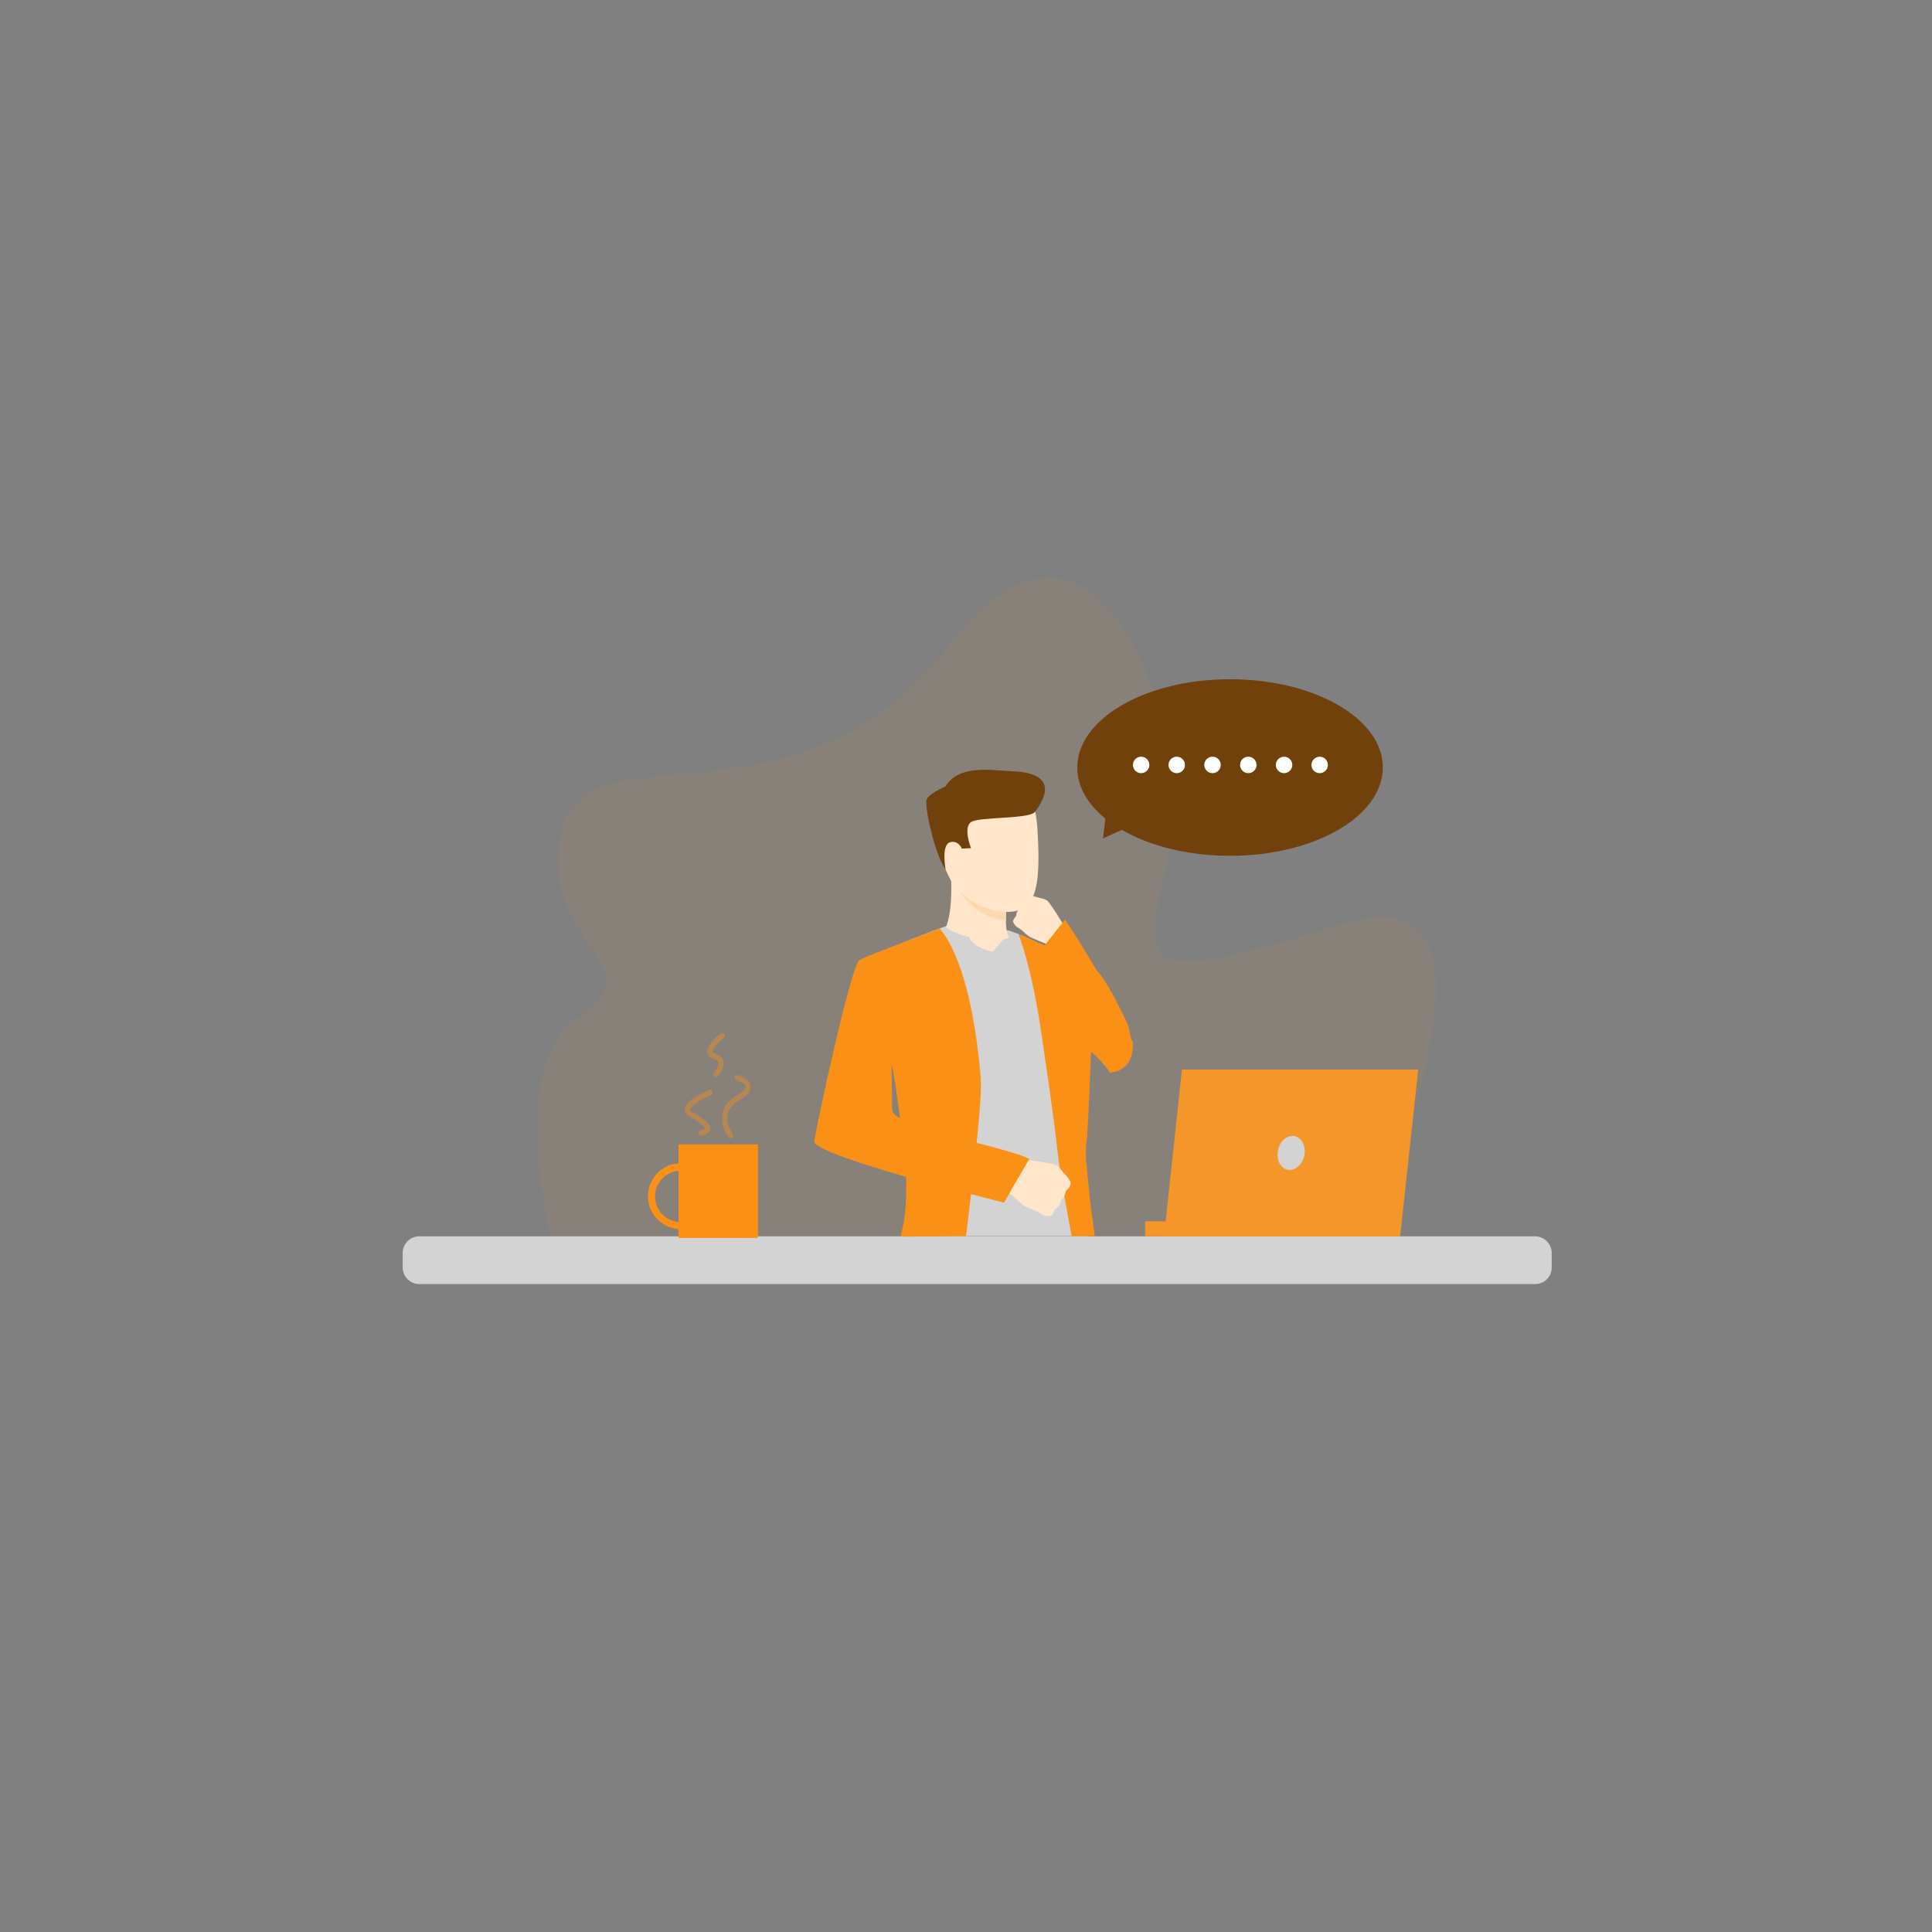 <svg xmlns="http://www.w3.org/2000/svg" enable-background="new 0 0 1080 1080" viewBox="0 0 1080 1080" id="ManThinkingwhiledoingworkinlaptop"><rect x="0" y="0" width="1080" height="1080" fill="#808080" stroke="none"/><path fill="#f4962a" d="M764.5 694.6c-2.7 0 93.7-208.8-9.8-179.1-103.5 29.7-120.4 38.6-102.6-31.9s-36.6-233.7-121.3-123.1S328.3 403.3 314 464.9s53.5 75.8 10.7 102.6-16.1 127.1-16.1 127.1h455.9z" opacity=".07" class="color2a94f4 svgShape"></path><path fill="#d3d3d3" d="M858.2 717.8H234.4c-5.1 0-9.3-4.2-9.3-9.3v-8.1c0-5.1 4.2-9.3 9.3-9.3h623.7c5.1 0 9.3 4.2 9.3 9.3v8.1c.1 5.2-4.1 9.3-9.2 9.3z" class="colord3d3d3 svgShape"></path><path fill="#fb9016" d="M379.3 639.7h44.4V692h-44.4z" class="colorffbe55 svgShape"></path><path fill="#fb9016" d="M380.6 687.1c-10.1 0-18.4-8.2-18.4-18.4s8.2-18.4 18.4-18.4 18.4 8.2 18.4 18.4-8.2 18.4-18.4 18.4zm0-32.7c-7.9 0-14.4 6.4-14.4 14.4s6.4 14.4 14.4 14.4 14.4-6.4 14.4-14.4-6.5-14.4-14.4-14.4z" class="colorffbe55 svgShape"></path><g opacity=".41" fill="#000000" class="color000000 svgShape"><path fill="#fb9016" d="M408.5 636.3c-.5 0-.9-.2-1.2-.6-.2-.3-4.8-6.5-3.4-13.3.8-3.9 3.4-7.2 7.6-9.7 5-2.9 5.3-4.8 5.2-5.4-.2-1.6-3.4-3-4.9-3.4-.8-.2-1.3-1-1.1-1.8.2-.8 1-1.3 1.8-1.1.7.2 6.5 1.9 7.1 5.9.4 2.8-1.8 5.5-6.7 8.4-3.5 2.1-5.6 4.7-6.2 7.7-1.1 5.5 2.9 10.8 2.9 10.9.5.7.4 1.6-.3 2.1-.2.2-.5.3-.8.3z" class="colorffbe55 svgShape"></path></g><g opacity=".41" fill="#000000" class="color000000 svgShape"><path fill="#fb9016" d="M392 634.8c-.7 0-1.3-.5-1.5-1.1-.2-.8.3-1.6 1.1-1.8 2.2-.5 2.5-1.1 2.5-1.1 0-.4-.5-1.9-8.7-6.7-2.3-1.3-2.6-2.9-2.6-4 .3-5 11.3-9.9 13.5-10.8.8-.3 1.6 0 2 .8.3.8 0 1.6-.8 2-5.5 2.4-11.6 6.2-11.7 8.3 0 .4.3.8 1.1 1.2 6.7 3.9 10.6 6.8 10.1 9.7-.4 2.5-3.7 3.3-4.7 3.6-.1-.1-.2-.1-.3-.1z" class="colorffbe55 svgShape"></path></g><g opacity=".41" fill="#000000" class="color000000 svgShape"><path fill="#fb9016" d="M400.3 601.9c-.4 0-.7-.1-1-.4-.6-.6-.6-1.5-.1-2.1.8-.8 2.9-3.7 2.4-5.5-.2-.8-1.1-1.5-2.5-1.9-2.6-.8-3.4-2.3-3.6-3.5-.8-4.3 5.9-9.7 7.3-10.8.7-.5 1.6-.4 2.1.3s.4 1.6-.3 2.1c-2.7 2.1-6.5 6-6.2 7.9.1.5.6.8 1.5 1.1 2.5.8 4 2.1 4.5 4 1 3.8-2.7 7.8-3.1 8.3-.2.4-.6.5-1 .5z" class="colorffbe55 svgShape"></path></g><path fill="#d3d3d3" d="M609.3 576.1c.9-12.2 1.5-23.6 1.9-34.2-2.9-1.6-6.5-3.4-9.3-4.7-8.7-4.2-20.9-9.8-28.7-13.4-4.6-2.1-9.1-3.6-9.1-3.6s-31.2-3-33.8-2.8c-.8 0-4.7 1.4-9.8 3.4-11.1 4.2-32.4 12.8-35.8 15.2-5 3.6-22.8 91-23.3 97-.5 5.8 24.3 13.7 47.2 19.7 0 8.9-.2 21.3-.4 32.6 0 1.9-.1 3.8-.1 5.7h100.2c-.1-1.9-.3-3.9-.4-5.7v-.7c-.4-7.7-1.9-21.4-1.5-34.8 0 0-.2-14.1 1.2-20.2.1-26.9 1.7-53.5 1.7-53.5zm-127.1 51.5c.2-11.4 15.3-32.6 15.3-32.6l.7-.3.8-.1 2.4-2.2c.6 2 5.6 30.6 6.8 47.3-14.2-2.8-26-6.7-26-12.1z" class="colord3d3d3 svgShape"></path><path fill="#fb9016" d="M611.2 685.3c-.7-4.7-1.3-9.5-1.8-14.1v-.1c-.2-1.5-.4-3.1-.5-4.6v-.2c-.7-6.4-1.3-12.5-1.8-18.1-.3-4.3 0-8.5.6-12.6 1.7-28.7 2.6-59 2.6-59 .9-12.4 1.4-24 1.8-34.8 0 0-39.2-18.5-42.8-19.6 0 0 7.4 17.5 13 56.5 2.1 15 6.1 40.2 9 66 1.6 13.9 4.5 28.1 6.7 40.6.3 1.9.7 3.8 1 5.7h13c-.3-1.9-.6-3.8-.8-5.7zM545.9 639.2c1.5-14.5 2.9-29 2.3-36.9-5.4-63.8-20.7-80.7-22.9-83.2-1.7.7-8.2 3.1-10.2 3.9-10.5 4.1-31.8 11.7-34.7 13.8-5 3.6-24.6 95.3-25.2 101.2-.4 4 25.3 12.4 51.4 19.9-.2 7.2.4 17.3-1.9 27.9-.4 1.9-1 3.1-1.1 5.5l36.4-.3c.2-1.9.5-3.8.7-5.7.7-5.7 1.4-11.5 2.1-17.8 10.9 2.8 18.4 4.7 18.4 4.7s10.3-17.4 13.3-24.4c.4-1.2-12.8-4.4-28.6-8.6zm-47.2-22c-.3-13.1-.3-22.2-.3-22.2 1.3 4.5 3.1 17.3 4.7 30-5.4-2.6-4.4-5.1-4.4-7.8z" class="colorffbe55 svgShape"></path><path fill="#ffe6ca" d="M528.7 518.4s4-7.5 2.9-28.8c-.3-5.9 31 14 31 14s-.1 2-.2 4.8c0 1.1-.1 2.4-.1 3.7v2.8c0 .7 0 1.4.1 2.1 0 .8.1 1.5.2 2.2.1 1.3.9 3.6 1.2 4.2 1.4 3.2-23.4 3.4-35.1-5z" class="colorffe3ca svgShape"></path><path fill="#ffe6ca" d="M561.1 524.8 555 532s-9.9-1.9-12.8-7.1c-3-5.2 18.9-.1 18.9-.1z" class="colorffe3ca svgShape"></path><path fill="#fb9016" d="M620.5 599.6c-8.9-12.8-17.3-15.9-17.3-15.9S577 553 598 539.3c0 0 9-.2 14 2.5 5.1 2.8 15.9 25.4 17.8 29.4 1.8 4 2.1 10.2 3.4 11.1-.1-.1 2.2 15.9-12.7 17.3z" class="colorffbe55 svgShape"></path><path fill="#ffe6ca" d="M586.7 679.9s-2.7-.1-3.8-.7c0 0-2-1.3-3.5-2.1-.5-.3-.9-.5-1.2-.6-1.2-.5-3.9-1.1-6.4-3-2.5-1.9-10.7-9.5-10.7-9.5l5.3-8.1 2.4-8s19 1.9 21.6 3.4c.2.1.5.3.7.5 2 1.5 2.9 3.4 3.9 4.3.4.3 3.7 3.9 3.5 5.3-.3 2-1.2 3.3-2.5 3.9 0 0-.7 3.9-2.7 5.6 0 0-.5 3.6-3.6 5.1 0-.1-.9 3.5-3 3.9zM545.4 435s31.6-16 34.5 28.1c2.9 44-4.3 49.4-26.7 45.7-22.4-3.6-27.4-31.1-31.7-44.1-4.3-12.9 13.3-26.5 23.9-29.7z" class="colorffe3ca svgShape"></path><path fill="#ffe6ca" d="M538.3 464.8c-.5-3.8-8.1-5.1-8.6.6-.5 5.8 3.7 15.8 6.5 14.7 2.8-1 2.8-10 2.1-15.3z" class="colorffe3ca svgShape"></path><path fill="#70410b" d="M528.6 486s-2.5-13.5 2.3-15.1c4.7-1.6 6.8 3.5 6.8 3.5l5.1-.3s-4.5-11.2-.1-14.5c4.3-3.2 33-1.5 36-5.9s16-21.6-13.4-22.6c-11.3-.4-29-4-36.9 8.6 0 0-10.7 4.5-10.6 8.2 0 9.5 6.1 32.2 10.8 38.1z" class="color0b4870 svgShape"></path><path fill="#fb9016" d="m575.4 647.8-14.2 24.4s-37.6-9.7-46.4-12.2l20.1-23.9c-.1.1 29.5 6.8 40.5 11.7z" class="colorffbe55 svgShape"></path><path fill="#fcd9b1" d="M562.5 514.6c-18.5-1.9-25.6-16.1-25.6-16.1 11.6 11.5 25.5 11.2 25.5 11.2v2.8c0 .7 0 1.4.1 2.1z" class="colorfcd2b1 svgShape"></path><path fill="#ffe6ca" d="M566.4 515.6s1 1.8 1.8 2.4c0 0 1.6 1 2.6 1.7.3.2.6.5.8.6.7.7 2.1 2.3 4.2 3.5 2.2 1.1 10.2 4.3 10.2 4.3l3.9-6.4 4.8-4.4s-7.6-12.7-9.5-14l-.6-.3c-1.7-.9-3.4-.9-4.3-1.3-.4-.1-3.9-1.3-4.9-.7-1.3.8-1.9 2-1.9 3 0 0-2.5 1.8-3.1 3.7 0 0-2.4 1.5-2.3 4.2.1.2-2.2 2.1-1.7 3.7z" class="colorffe3ca svgShape"></path><path fill="#fb9016" d="M595.4 514s31 47 32.8 60.5-6.7 19.3-14 14.9c-7.2-4.4-31-60-31-60l12.2-15.4z" class="colorffbe55 svgShape"></path><path fill="#70410b" d="M687.6 379.7c-47.2 0-85.4 22.1-85.4 49.4 0 10.6 5.8 20.5 15.7 28.5l-1.3 11.1 10.5-4.8c15.5 9 36.9 14.5 60.5 14.5 47.2 0 85.4-22.1 85.4-49.4s-38.2-49.3-85.4-49.3z" class="color0b4870 svgShape"></path><circle cx="637.9" cy="427.6" r="4.6" fill="#ffffff" class="colorffffff svgShape"></circle><circle cx="657.8" cy="427.6" r="4.6" fill="#ffffff" class="colorffffff svgShape"></circle><circle cx="677.8" cy="427.6" r="4.6" fill="#ffffff" class="colorffffff svgShape"></circle><circle cx="697.8" cy="427.6" r="4.6" fill="#ffffff" class="colorffffff svgShape"></circle><circle cx="717.8" cy="427.6" r="4.6" fill="#ffffff" class="colorffffff svgShape"></circle><circle cx="737.7" cy="427.6" r="4.6" fill="#ffffff" class="colorffffff svgShape"></circle><path fill="#f4962a" d="m660.7 597.9-10 93.3h132l10.1-93.3z" class="color2a94f4 svgShape"></path><path fill="#f4962a" d="M640.2 682.8h22.1v8.4h-22.1z" transform="rotate(-180 651.218 686.958)" class="color2a94f4 svgShape"></path><path fill="#d3d3d3" d="M714.4 643c-1.1 5.2 1.4 10.1 5.4 10.9 4 .8 8.2-2.7 9.3-7.9 1.1-5.2-1.4-10.1-5.4-10.9-4.1-.8-8.2 2.7-9.3 7.9z" class="colord3d3d3 svgShape"></path></svg>